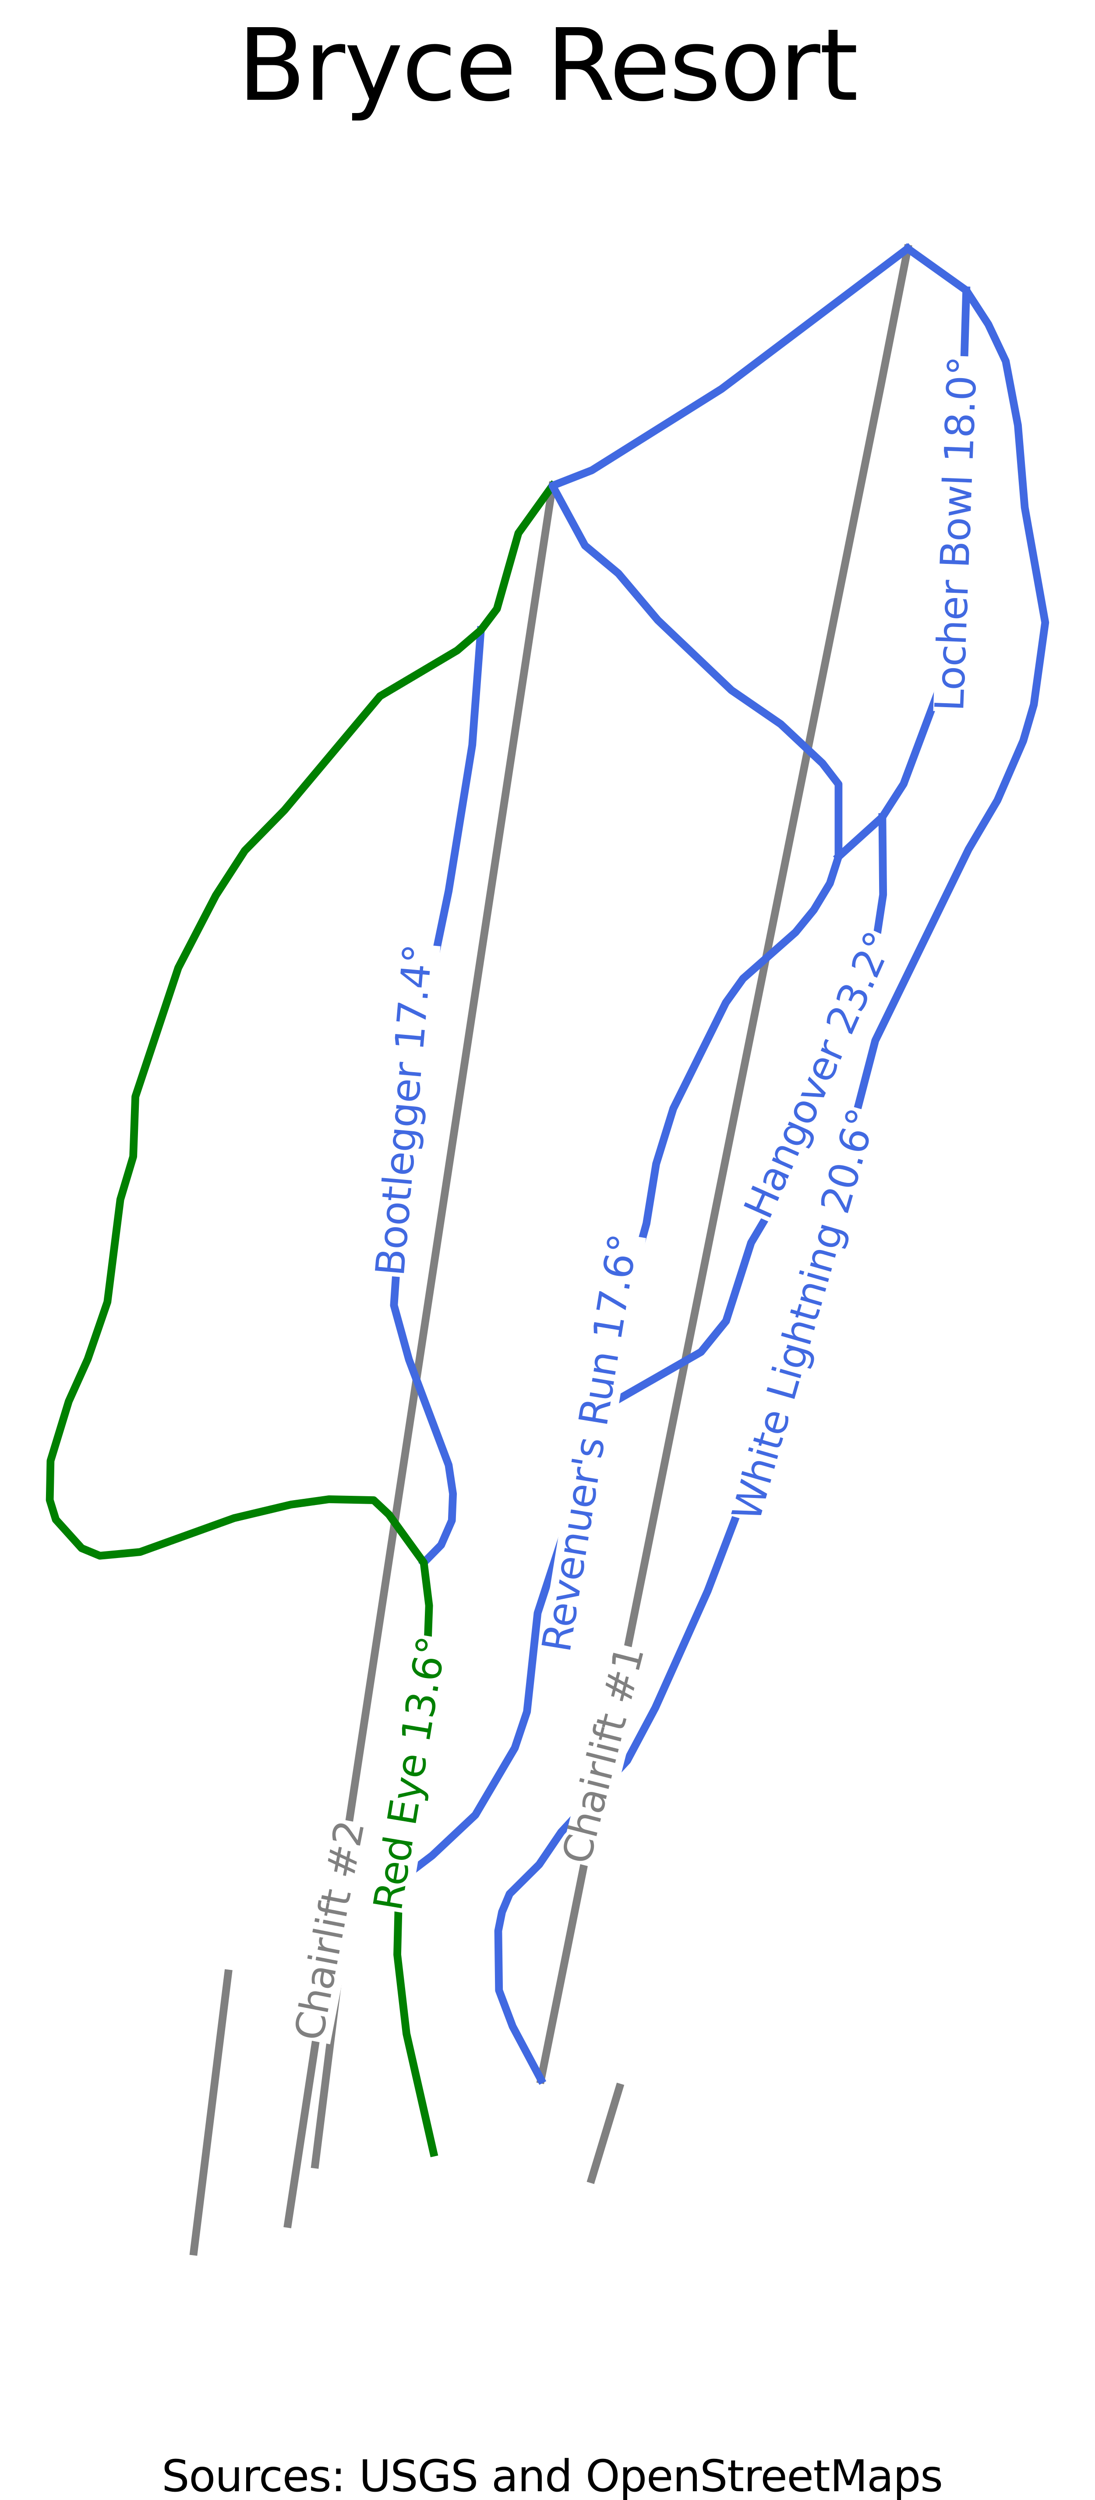 <?xml version="1.0" encoding="utf-8" standalone="no"?>
<!DOCTYPE svg PUBLIC "-//W3C//DTD SVG 1.1//EN"
  "http://www.w3.org/Graphics/SVG/1.1/DTD/svg11.dtd">
<svg height="128.462pt" version="1.1" viewBox="0 0 56.283 128.462" width="56.283pt" xmlns="http://www.w3.org/2000/svg" xmlns:xlink="http://www.w3.org/1999/xlink">
 <defs>
  <style type="text/css">*{stroke-linecap:butt;stroke-linejoin:round;}</style>
 </defs>
 <g id="figure_1">
  <g id="patch_1">
   <path d="M 0 128.462 
L 56.283 128.462 
L 56.283 0 
L 0 0 
z
" style="fill:#ffffff;"/>
  </g>
  <g id="axes_1">
   <g id="line2d_1">
    <path clip-path="url(#p8fbf21e9e8)" d="M 9.962 115.689 
L 10.403 112.119 
L 10.844 108.548 
L 11.285 104.978 
L 11.727 101.408 
" style="fill:none;stroke:#808080;stroke-linecap:square;stroke-width:0.4;"/>
   </g>
   <g id="line2d_2">
    <path clip-path="url(#p8fbf21e9e8)" d="M 16.199 111.22 
L 16.99 104.865 
L 17.78 98.51 
" style="fill:none;stroke:#808080;stroke-linecap:square;stroke-width:0.4;"/>
   </g>
   <g id="line2d_3">
    <path clip-path="url(#p8fbf21e9e8)" d="M 30.407 111.976 
L 31.836 107.265 
" style="fill:none;stroke:#808080;stroke-linecap:square;stroke-width:0.4;"/>
   </g>
   <g id="line2d_4">
    <path clip-path="url(#p8fbf21e9e8)" d="M 14.799 114.27 
L 15.553 109.325 
L 16.306 104.379 
L 17.09 99.233 
L 17.873 94.086 
L 18.723 88.501 
L 19.574 82.917 
L 20.274 78.317 
L 20.974 73.718 
L 21.674 69.119 
L 22.374 64.519 
L 22.966 60.636 
L 23.494 57.165 
L 24.023 53.694 
L 24.551 50.223 
L 25.079 46.752 
L 25.827 41.839 
L 26.575 36.926 
L 27.462 31.103 
L 28.398 24.957 
" style="fill:none;stroke:#808080;stroke-linecap:square;stroke-width:0.4;"/>
   </g>
   <g id="line2d_5">
    <path clip-path="url(#p8fbf21e9e8)" d="M 27.806 106.856 
L 28.203 104.878 
L 29.153 100.147 
L 30.102 95.416 
L 31.146 90.215 
L 32.19 85.013 
L 32.698 82.48 
L 33.53 78.335 
L 34.361 74.189 
L 35.139 70.313 
L 35.917 66.438 
L 36.693 62.569 
L 37.6 58.051 
L 38.507 53.534 
L 39.686 47.659 
L 40.865 41.785 
L 41.594 38.151 
L 42.323 34.517 
L 43.052 30.883 
L 43.781 27.25 
L 44.526 23.539 
L 45.271 19.828 
L 45.963 16.301 
L 46.656 12.773 
" style="fill:none;stroke:#808080;stroke-linecap:square;stroke-width:0.4;"/>
   </g>
   <g id="line2d_6">
    <path clip-path="url(#p8fbf21e9e8)" d="M 24.715 32.38 
L 24.605 33.856 
L 24.495 35.331 
L 24.384 36.807 
L 24.274 38.283 
L 23.971 40.157 
L 23.667 42.032 
L 23.364 43.907 
L 23.06 45.781 
L 22.805 47.013 
L 22.55 48.244 
L 22.295 49.475 
L 22.04 50.707 
L 21.785 51.938 
L 21.53 53.17 
L 21.275 54.401 
L 21.02 55.633 
L 20.923 57.062 
L 20.827 58.492 
L 20.731 59.922 
L 20.634 61.352 
L 20.538 62.781 
L 20.441 64.211 
L 20.345 65.641 
L 20.248 67.071 
L 20.634 68.466 
L 21.02 69.862 
L 21.53 71.217 
L 22.04 72.572 
L 22.55 73.926 
L 23.06 75.281 
L 23.282 76.759 
L 23.226 78.127 
L 22.675 79.386 
L 21.782 80.297 
" style="fill:none;stroke:#4169e1;stroke-linecap:square;stroke-width:0.4;"/>
   </g>
   <g id="line2d_7">
    <path clip-path="url(#p8fbf21e9e8)" d="M 45.352 41.983 
L 45.362 42.981 
L 45.372 43.98 
L 45.381 44.978 
L 45.391 45.976 
L 45.235 47.002 
L 45.079 48.028 
L 44.679 48.947 
L 44.28 49.866 
L 43.88 50.785 
L 43.481 51.705 
L 43.061 52.904 
L 42.642 54.104 
L 42.223 55.304 
L 41.804 56.503 
L 41.384 57.703 
L 40.965 58.903 
L 40.546 60.102 
L 40.127 61.302 
L 39.367 62.579 
L 38.607 63.856 
L 38.285 64.862 
L 37.963 65.869 
L 37.641 66.875 
L 37.319 67.881 
L 36.676 68.674 
L 36.033 69.468 
L 34.697 70.232 
L 33.362 70.996 
L 32.026 71.76 
L 30.691 72.525 
" style="fill:none;stroke:#4169e1;stroke-linecap:square;stroke-width:0.4;"/>
   </g>
   <g id="line2d_8">
    <path clip-path="url(#p8fbf21e9e8)" d="M 49.668 14.923 
L 49.637 15.966 
L 49.606 17.009 
L 49.575 18.052 
L 49.545 19.095 
L 49.514 20.138 
L 49.483 21.181 
L 49.452 22.224 
L 49.421 23.267 
L 49.39 24.31 
L 49.359 25.353 
L 49.328 26.396 
L 49.297 27.439 
L 49.266 28.482 
L 49.235 29.525 
L 49.205 30.568 
L 49.174 31.611 
L 48.93 32.608 
L 48.686 33.605 
L 48.443 34.602 
L 48.199 35.599 
L 47.761 36.769 
L 47.322 37.94 
L 46.883 39.11 
L 46.445 40.281 
L 45.898 41.132 
L 45.352 41.983 
L 44.226 43.001 
L 43.1 44.019 
" style="fill:none;stroke:#4169e1;stroke-linecap:square;stroke-width:0.4;"/>
   </g>
   <g id="line2d_9">
    <path clip-path="url(#p8fbf21e9e8)" d="M 28.398 24.957 
L 27.521 26.178 
L 26.645 27.398 
L 26.369 28.37 
L 26.093 29.341 
L 25.818 30.313 
L 25.542 31.285 
L 24.715 32.38 
L 23.502 33.42 
L 22.509 34.008 
L 21.516 34.597 
L 20.523 35.185 
L 19.53 35.773 
L 18.303 37.237 
L 17.076 38.701 
L 15.849 40.165 
L 14.622 41.629 
L 13.603 42.669 
L 12.583 43.709 
L 11.838 44.859 
L 11.094 46.008 
L 10.611 46.938 
L 10.128 47.869 
L 9.646 48.799 
L 9.163 49.73 
L 8.612 51.385 
L 8.061 53.041 
L 7.509 54.697 
L 6.958 56.352 
L 6.903 57.891 
L 6.847 59.429 
L 6.516 60.533 
L 6.185 61.636 
L 6.019 62.951 
L 5.853 64.267 
L 5.687 65.583 
L 5.521 66.899 
L 5.015 68.37 
L 4.508 69.84 
L 4.02 70.924 
L 3.533 72.007 
L 3.065 73.536 
L 2.597 75.064 
L 2.578 76.071 
L 2.558 77.077 
L 2.87 78.082 
L 3.533 78.818 
L 4.196 79.553 
L 5.132 79.94 
L 6.165 79.844 
L 7.199 79.747 
L 8.407 79.312 
L 9.616 78.876 
L 10.825 78.441 
L 12.034 78.006 
L 13.496 77.658 
L 14.958 77.31 
L 15.933 77.174 
L 16.908 77.038 
L 18.058 77.062 
L 19.208 77.086 
L 19.989 77.821 
L 20.885 79.059 
L 21.782 80.297 
L 21.919 81.4 
L 22.055 82.503 
L 21.997 84.09 
L 21.939 85.676 
L 21.761 87.046 
L 21.583 88.417 
L 21.405 89.787 
L 21.227 91.157 
L 21.049 92.528 
L 20.871 93.898 
L 20.693 95.268 
L 20.515 96.639 
L 20.467 98.538 
L 20.42 100.437 
L 20.538 101.453 
L 20.656 102.47 
L 20.774 103.486 
L 20.893 104.502 
L 21.24 106.029 
L 21.587 107.555 
L 21.934 109.081 
L 22.281 110.608 
" style="fill:none;stroke:#008000;stroke-linecap:square;stroke-width:0.4;"/>
   </g>
   <g id="line2d_10">
    <path clip-path="url(#p8fbf21e9e8)" d="M 46.656 12.773 
L 45.46 13.675 
L 44.264 14.576 
L 43.068 15.478 
L 41.872 16.379 
L 40.676 17.281 
L 39.48 18.182 
L 38.284 19.084 
L 37.088 19.985 
L 36.254 20.508 
L 35.421 21.03 
L 34.587 21.553 
L 33.754 22.075 
L 32.92 22.598 
L 32.087 23.12 
L 31.253 23.643 
L 30.42 24.165 
L 29.409 24.561 
L 28.398 24.957 
L 29.234 26.496 
L 30.069 28.035 
L 30.927 28.751 
L 31.785 29.467 
L 32.799 30.667 
L 33.812 31.867 
L 34.758 32.767 
L 35.704 33.666 
L 36.649 34.566 
L 37.595 35.466 
L 38.862 36.337 
L 40.129 37.208 
L 41.201 38.214 
L 42.274 39.221 
L 43.1 40.295 
L 43.1 42.157 
L 43.1 44.019 
L 42.658 45.387 
L 41.831 46.755 
L 40.893 47.903 
L 39.543 49.094 
L 38.192 50.284 
L 37.309 51.517 
L 36.634 52.878 
L 35.958 54.239 
L 35.283 55.601 
L 34.607 56.962 
L 34.166 58.385 
L 33.725 59.808 
L 33.476 61.34 
L 33.228 62.872 
L 32.853 64.219 
L 32.477 65.565 
L 32.102 66.912 
L 31.726 68.258 
L 31.467 69.325 
L 31.208 70.391 
L 30.95 71.458 
L 30.691 72.525 
L 30.479 74.179 
L 30.123 75.267 
L 29.767 76.356 
L 29.411 77.444 
L 29.056 78.532 
L 28.7 79.621 
L 28.344 80.709 
L 27.988 81.798 
L 27.633 82.886 
L 27.496 84.154 
L 27.359 85.421 
L 27.223 86.688 
L 27.086 87.956 
L 26.774 88.885 
L 26.462 89.814 
L 25.955 90.675 
L 25.449 91.536 
L 24.942 92.397 
L 24.435 93.258 
L 23.324 94.302 
L 22.212 95.347 
L 21.363 95.993 
L 20.515 96.639 
" style="fill:none;stroke:#4169e1;stroke-linecap:square;stroke-width:0.4;"/>
   </g>
   <g id="line2d_11">
    <path clip-path="url(#p8fbf21e9e8)" d="M 46.656 12.773 
L 48.162 13.848 
L 49.668 14.923 
L 50.234 15.793 
L 50.799 16.664 
L 51.248 17.612 
L 51.696 18.561 
L 52.008 20.206 
L 52.32 21.851 
L 52.408 22.905 
L 52.495 23.96 
L 52.583 25.015 
L 52.671 26.069 
L 52.934 27.549 
L 53.198 29.029 
L 53.461 30.51 
L 53.724 31.99 
L 53.578 33.044 
L 53.432 34.099 
L 53.285 35.154 
L 53.139 36.208 
L 52.594 38.066 
L 51.931 39.595 
L 51.268 41.123 
L 50.526 42.381 
L 49.785 43.639 
L 49.186 44.867 
L 48.586 46.096 
L 47.987 47.325 
L 47.387 48.554 
L 46.788 49.782 
L 46.188 51.011 
L 45.589 52.24 
L 44.989 53.469 
L 44.702 54.572 
L 44.414 55.675 
L 44.127 56.778 
L 43.839 57.881 
L 43.552 58.984 
L 43.264 60.087 
L 42.977 61.19 
L 42.689 62.293 
L 42.289 64.063 
L 41.889 65.834 
L 41.49 67.605 
L 41.09 69.375 
L 40.5 70.923 
L 39.91 72.471 
L 39.32 74.019 
L 38.73 75.566 
L 38.141 77.114 
L 37.551 78.662 
L 36.961 80.21 
L 36.371 81.758 
L 35.698 83.257 
L 35.026 84.757 
L 34.353 86.257 
L 33.681 87.756 
L 32.959 89.111 
L 32.238 90.465 
L 31.39 91.384 
L 30.541 92.304 
L 29.693 93.223 
L 28.845 94.142 
L 28.28 94.974 
L 27.714 95.806 
L 26.954 96.561 
L 26.194 97.316 
L 25.804 98.244 
L 25.609 99.212 
L 25.628 100.74 
L 25.648 102.269 
L 25.999 103.198 
L 26.35 104.127 
L 27.078 105.491 
L 27.806 106.856 
" style="fill:none;stroke:#4169e1;stroke-linecap:square;stroke-width:0.4;"/>
   </g>
   <g id="text_1">
    <g id="patch_2">
     <path d="M 16.969 105.044 
L 19.15 93.798 
L 17.21 93.421 
L 15.029 104.668 
z
" style="fill:#ffffff;"/>
    </g>
    <!-- Chairlift #2 -->
    <g style="fill:#808080;" transform="translate(16.544 104.941)rotate(-79.023)scale(0.02 -0.02)">
     <defs>
      <path d="M 4122 4306 
L 4122 3641 
Q 3803 3938 3442 4084 
Q 3081 4231 2675 4231 
Q 1875 4231 1450 3742 
Q 1025 3253 1025 2328 
Q 1025 1406 1450 917 
Q 1875 428 2675 428 
Q 3081 428 3442 575 
Q 3803 722 4122 1019 
L 4122 359 
Q 3791 134 3420 21 
Q 3050 -91 2638 -91 
Q 1578 -91 968 557 
Q 359 1206 359 2328 
Q 359 3453 968 4101 
Q 1578 4750 2638 4750 
Q 3056 4750 3426 4639 
Q 3797 4528 4122 4306 
z
" id="DejaVuSans-43" transform="scale(0.016)"/>
      <path d="M 3513 2113 
L 3513 0 
L 2938 0 
L 2938 2094 
Q 2938 2591 2744 2837 
Q 2550 3084 2163 3084 
Q 1697 3084 1428 2787 
Q 1159 2491 1159 1978 
L 1159 0 
L 581 0 
L 581 4863 
L 1159 4863 
L 1159 2956 
Q 1366 3272 1645 3428 
Q 1925 3584 2291 3584 
Q 2894 3584 3203 3211 
Q 3513 2838 3513 2113 
z
" id="DejaVuSans-68" transform="scale(0.016)"/>
      <path d="M 2194 1759 
Q 1497 1759 1228 1600 
Q 959 1441 959 1056 
Q 959 750 1161 570 
Q 1363 391 1709 391 
Q 2188 391 2477 730 
Q 2766 1069 2766 1631 
L 2766 1759 
L 2194 1759 
z
M 3341 1997 
L 3341 0 
L 2766 0 
L 2766 531 
Q 2569 213 2275 61 
Q 1981 -91 1556 -91 
Q 1019 -91 701 211 
Q 384 513 384 1019 
Q 384 1609 779 1909 
Q 1175 2209 1959 2209 
L 2766 2209 
L 2766 2266 
Q 2766 2663 2505 2880 
Q 2244 3097 1772 3097 
Q 1472 3097 1187 3025 
Q 903 2953 641 2809 
L 641 3341 
Q 956 3463 1253 3523 
Q 1550 3584 1831 3584 
Q 2591 3584 2966 3190 
Q 3341 2797 3341 1997 
z
" id="DejaVuSans-61" transform="scale(0.016)"/>
      <path d="M 603 3500 
L 1178 3500 
L 1178 0 
L 603 0 
L 603 3500 
z
M 603 4863 
L 1178 4863 
L 1178 4134 
L 603 4134 
L 603 4863 
z
" id="DejaVuSans-69" transform="scale(0.016)"/>
      <path d="M 2631 2963 
Q 2534 3019 2420 3045 
Q 2306 3072 2169 3072 
Q 1681 3072 1420 2755 
Q 1159 2438 1159 1844 
L 1159 0 
L 581 0 
L 581 3500 
L 1159 3500 
L 1159 2956 
Q 1341 3275 1631 3429 
Q 1922 3584 2338 3584 
Q 2397 3584 2469 3576 
Q 2541 3569 2628 3553 
L 2631 2963 
z
" id="DejaVuSans-72" transform="scale(0.016)"/>
      <path d="M 603 4863 
L 1178 4863 
L 1178 0 
L 603 0 
L 603 4863 
z
" id="DejaVuSans-6c" transform="scale(0.016)"/>
      <path d="M 2375 4863 
L 2375 4384 
L 1825 4384 
Q 1516 4384 1395 4259 
Q 1275 4134 1275 3809 
L 1275 3500 
L 2222 3500 
L 2222 3053 
L 1275 3053 
L 1275 0 
L 697 0 
L 697 3053 
L 147 3053 
L 147 3500 
L 697 3500 
L 697 3744 
Q 697 4328 969 4595 
Q 1241 4863 1831 4863 
L 2375 4863 
z
" id="DejaVuSans-66" transform="scale(0.016)"/>
      <path d="M 1172 4494 
L 1172 3500 
L 2356 3500 
L 2356 3053 
L 1172 3053 
L 1172 1153 
Q 1172 725 1289 603 
Q 1406 481 1766 481 
L 2356 481 
L 2356 0 
L 1766 0 
Q 1100 0 847 248 
Q 594 497 594 1153 
L 594 3053 
L 172 3053 
L 172 3500 
L 594 3500 
L 594 4494 
L 1172 4494 
z
" id="DejaVuSans-74" transform="scale(0.016)"/>
      <path id="DejaVuSans-20" transform="scale(0.016)"/>
      <path d="M 3272 2816 
L 2363 2816 
L 2100 1772 
L 3016 1772 
L 3272 2816 
z
M 2803 4594 
L 2478 3297 
L 3391 3297 
L 3719 4594 
L 4219 4594 
L 3897 3297 
L 4872 3297 
L 4872 2816 
L 3775 2816 
L 3519 1772 
L 4513 1772 
L 4513 1294 
L 3397 1294 
L 3072 0 
L 2572 0 
L 2894 1294 
L 1978 1294 
L 1656 0 
L 1153 0 
L 1478 1294 
L 494 1294 
L 494 1772 
L 1594 1772 
L 1856 2816 
L 850 2816 
L 850 3297 
L 1978 3297 
L 2297 4594 
L 2803 4594 
z
" id="DejaVuSans-23" transform="scale(0.016)"/>
      <path d="M 1228 531 
L 3431 531 
L 3431 0 
L 469 0 
L 469 531 
Q 828 903 1448 1529 
Q 2069 2156 2228 2338 
Q 2531 2678 2651 2914 
Q 2772 3150 2772 3378 
Q 2772 3750 2511 3984 
Q 2250 4219 1831 4219 
Q 1534 4219 1204 4116 
Q 875 4013 500 3803 
L 500 4441 
Q 881 4594 1212 4672 
Q 1544 4750 1819 4750 
Q 2544 4750 2975 4387 
Q 3406 4025 3406 3419 
Q 3406 3131 3298 2873 
Q 3191 2616 2906 2266 
Q 2828 2175 2409 1742 
Q 1991 1309 1228 531 
z
" id="DejaVuSans-32" transform="scale(0.016)"/>
     </defs>
     <use xlink:href="#DejaVuSans-43"/>
     <use x="69.824" xlink:href="#DejaVuSans-68"/>
     <use x="133.203" xlink:href="#DejaVuSans-61"/>
     <use x="194.482" xlink:href="#DejaVuSans-69"/>
     <use x="222.266" xlink:href="#DejaVuSans-72"/>
     <use x="263.379" xlink:href="#DejaVuSans-6c"/>
     <use x="291.162" xlink:href="#DejaVuSans-69"/>
     <use x="318.945" xlink:href="#DejaVuSans-66"/>
     <use x="352.4" xlink:href="#DejaVuSans-74"/>
     <use x="391.609" xlink:href="#DejaVuSans-20"/>
     <use x="423.396" xlink:href="#DejaVuSans-23"/>
     <use x="507.186" xlink:href="#DejaVuSans-32"/>
    </g>
   </g>
   <g id="text_2">
    <g id="patch_3">
     <path d="M 30.684 96.009 
L 33.522 84.91 
L 31.608 84.42 
L 28.77 95.519 
z
" style="fill:#ffffff;"/>
    </g>
    <!-- Chairlift #1 -->
    <g style="fill:#808080;" transform="translate(30.267 95.881)rotate(-75.659)scale(0.02 -0.02)">
     <defs>
      <path d="M 794 531 
L 1825 531 
L 1825 4091 
L 703 3866 
L 703 4441 
L 1819 4666 
L 2450 4666 
L 2450 531 
L 3481 531 
L 3481 0 
L 794 0 
L 794 531 
z
" id="DejaVuSans-31" transform="scale(0.016)"/>
     </defs>
     <use xlink:href="#DejaVuSans-43"/>
     <use x="69.824" xlink:href="#DejaVuSans-68"/>
     <use x="133.203" xlink:href="#DejaVuSans-61"/>
     <use x="194.482" xlink:href="#DejaVuSans-69"/>
     <use x="222.266" xlink:href="#DejaVuSans-72"/>
     <use x="263.379" xlink:href="#DejaVuSans-6c"/>
     <use x="291.162" xlink:href="#DejaVuSans-69"/>
     <use x="318.945" xlink:href="#DejaVuSans-66"/>
     <use x="352.4" xlink:href="#DejaVuSans-74"/>
     <use x="391.609" xlink:href="#DejaVuSans-20"/>
     <use x="423.396" xlink:href="#DejaVuSans-23"/>
     <use x="507.186" xlink:href="#DejaVuSans-31"/>
    </g>
   </g>
   <g id="text_3">
    <g id="patch_4">
     <path d="M 21.175 65.671 
L 22.64 48.623 
L 20.671 48.454 
L 19.207 65.502 
z
" style="fill:#ffffff;"/>
    </g>
    <!-- Bootlegger 17.4° -->
    <g style="fill:#4169e1;" transform="translate(20.743 65.614)rotate(-85.091)scale(0.02 -0.02)">
     <defs>
      <path d="M 1259 2228 
L 1259 519 
L 2272 519 
Q 2781 519 3026 730 
Q 3272 941 3272 1375 
Q 3272 1813 3026 2020 
Q 2781 2228 2272 2228 
L 1259 2228 
z
M 1259 4147 
L 1259 2741 
L 2194 2741 
Q 2656 2741 2882 2914 
Q 3109 3088 3109 3444 
Q 3109 3797 2882 3972 
Q 2656 4147 2194 4147 
L 1259 4147 
z
M 628 4666 
L 2241 4666 
Q 2963 4666 3353 4366 
Q 3744 4066 3744 3513 
Q 3744 3084 3544 2831 
Q 3344 2578 2956 2516 
Q 3422 2416 3680 2098 
Q 3938 1781 3938 1306 
Q 3938 681 3513 340 
Q 3088 0 2303 0 
L 628 0 
L 628 4666 
z
" id="DejaVuSans-42" transform="scale(0.016)"/>
      <path d="M 1959 3097 
Q 1497 3097 1228 2736 
Q 959 2375 959 1747 
Q 959 1119 1226 758 
Q 1494 397 1959 397 
Q 2419 397 2687 759 
Q 2956 1122 2956 1747 
Q 2956 2369 2687 2733 
Q 2419 3097 1959 3097 
z
M 1959 3584 
Q 2709 3584 3137 3096 
Q 3566 2609 3566 1747 
Q 3566 888 3137 398 
Q 2709 -91 1959 -91 
Q 1206 -91 779 398 
Q 353 888 353 1747 
Q 353 2609 779 3096 
Q 1206 3584 1959 3584 
z
" id="DejaVuSans-6f" transform="scale(0.016)"/>
      <path d="M 3597 1894 
L 3597 1613 
L 953 1613 
Q 991 1019 1311 708 
Q 1631 397 2203 397 
Q 2534 397 2845 478 
Q 3156 559 3463 722 
L 3463 178 
Q 3153 47 2828 -22 
Q 2503 -91 2169 -91 
Q 1331 -91 842 396 
Q 353 884 353 1716 
Q 353 2575 817 3079 
Q 1281 3584 2069 3584 
Q 2775 3584 3186 3129 
Q 3597 2675 3597 1894 
z
M 3022 2063 
Q 3016 2534 2758 2815 
Q 2500 3097 2075 3097 
Q 1594 3097 1305 2825 
Q 1016 2553 972 2059 
L 3022 2063 
z
" id="DejaVuSans-65" transform="scale(0.016)"/>
      <path d="M 2906 1791 
Q 2906 2416 2648 2759 
Q 2391 3103 1925 3103 
Q 1463 3103 1205 2759 
Q 947 2416 947 1791 
Q 947 1169 1205 825 
Q 1463 481 1925 481 
Q 2391 481 2648 825 
Q 2906 1169 2906 1791 
z
M 3481 434 
Q 3481 -459 3084 -895 
Q 2688 -1331 1869 -1331 
Q 1566 -1331 1297 -1286 
Q 1028 -1241 775 -1147 
L 775 -588 
Q 1028 -725 1275 -790 
Q 1522 -856 1778 -856 
Q 2344 -856 2625 -561 
Q 2906 -266 2906 331 
L 2906 616 
Q 2728 306 2450 153 
Q 2172 0 1784 0 
Q 1141 0 747 490 
Q 353 981 353 1791 
Q 353 2603 747 3093 
Q 1141 3584 1784 3584 
Q 2172 3584 2450 3431 
Q 2728 3278 2906 2969 
L 2906 3500 
L 3481 3500 
L 3481 434 
z
" id="DejaVuSans-67" transform="scale(0.016)"/>
      <path d="M 525 4666 
L 3525 4666 
L 3525 4397 
L 1831 0 
L 1172 0 
L 2766 4134 
L 525 4134 
L 525 4666 
z
" id="DejaVuSans-37" transform="scale(0.016)"/>
      <path d="M 684 794 
L 1344 794 
L 1344 0 
L 684 0 
L 684 794 
z
" id="DejaVuSans-2e" transform="scale(0.016)"/>
      <path d="M 2419 4116 
L 825 1625 
L 2419 1625 
L 2419 4116 
z
M 2253 4666 
L 3047 4666 
L 3047 1625 
L 3713 1625 
L 3713 1100 
L 3047 1100 
L 3047 0 
L 2419 0 
L 2419 1100 
L 313 1100 
L 313 1709 
L 2253 4666 
z
" id="DejaVuSans-34" transform="scale(0.016)"/>
      <path d="M 1600 4347 
Q 1350 4347 1178 4173 
Q 1006 4000 1006 3750 
Q 1006 3503 1178 3333 
Q 1350 3163 1600 3163 
Q 1850 3163 2022 3333 
Q 2194 3503 2194 3750 
Q 2194 3997 2020 4172 
Q 1847 4347 1600 4347 
z
M 1600 4750 
Q 1800 4750 1984 4673 
Q 2169 4597 2303 4453 
Q 2447 4313 2519 4134 
Q 2591 3956 2591 3750 
Q 2591 3338 2302 3052 
Q 2013 2766 1594 2766 
Q 1172 2766 890 3047 
Q 609 3328 609 3750 
Q 609 4169 896 4459 
Q 1184 4750 1600 4750 
z
" id="DejaVuSans-b0" transform="scale(0.016)"/>
     </defs>
     <use xlink:href="#DejaVuSans-42"/>
     <use x="68.604" xlink:href="#DejaVuSans-6f"/>
     <use x="129.785" xlink:href="#DejaVuSans-6f"/>
     <use x="190.967" xlink:href="#DejaVuSans-74"/>
     <use x="230.176" xlink:href="#DejaVuSans-6c"/>
     <use x="257.959" xlink:href="#DejaVuSans-65"/>
     <use x="319.482" xlink:href="#DejaVuSans-67"/>
     <use x="382.959" xlink:href="#DejaVuSans-67"/>
     <use x="446.436" xlink:href="#DejaVuSans-65"/>
     <use x="507.959" xlink:href="#DejaVuSans-72"/>
     <use x="549.072" xlink:href="#DejaVuSans-20"/>
     <use x="580.859" xlink:href="#DejaVuSans-31"/>
     <use x="644.482" xlink:href="#DejaVuSans-37"/>
     <use x="708.105" xlink:href="#DejaVuSans-2e"/>
     <use x="739.893" xlink:href="#DejaVuSans-34"/>
     <use x="803.516" xlink:href="#DejaVuSans-b0"/>
    </g>
   </g>
   <g id="text_4">
    <g id="patch_5">
     <path d="M 39.901 62.948 
L 46.349 48.462 
L 44.545 47.659 
L 38.097 62.145 
z
" style="fill:#ffffff;"/>
    </g>
    <!-- Hangover 23.2° -->
    <g style="fill:#4169e1;" transform="translate(39.511 62.752)rotate(-66.005)scale(0.02 -0.02)">
     <defs>
      <path d="M 628 4666 
L 1259 4666 
L 1259 2753 
L 3553 2753 
L 3553 4666 
L 4184 4666 
L 4184 0 
L 3553 0 
L 3553 2222 
L 1259 2222 
L 1259 0 
L 628 0 
L 628 4666 
z
" id="DejaVuSans-48" transform="scale(0.016)"/>
      <path d="M 3513 2113 
L 3513 0 
L 2938 0 
L 2938 2094 
Q 2938 2591 2744 2837 
Q 2550 3084 2163 3084 
Q 1697 3084 1428 2787 
Q 1159 2491 1159 1978 
L 1159 0 
L 581 0 
L 581 3500 
L 1159 3500 
L 1159 2956 
Q 1366 3272 1645 3428 
Q 1925 3584 2291 3584 
Q 2894 3584 3203 3211 
Q 3513 2838 3513 2113 
z
" id="DejaVuSans-6e" transform="scale(0.016)"/>
      <path d="M 191 3500 
L 800 3500 
L 1894 563 
L 2988 3500 
L 3597 3500 
L 2284 0 
L 1503 0 
L 191 3500 
z
" id="DejaVuSans-76" transform="scale(0.016)"/>
      <path d="M 2597 2516 
Q 3050 2419 3304 2112 
Q 3559 1806 3559 1356 
Q 3559 666 3084 287 
Q 2609 -91 1734 -91 
Q 1441 -91 1130 -33 
Q 819 25 488 141 
L 488 750 
Q 750 597 1062 519 
Q 1375 441 1716 441 
Q 2309 441 2620 675 
Q 2931 909 2931 1356 
Q 2931 1769 2642 2001 
Q 2353 2234 1838 2234 
L 1294 2234 
L 1294 2753 
L 1863 2753 
Q 2328 2753 2575 2939 
Q 2822 3125 2822 3475 
Q 2822 3834 2567 4026 
Q 2313 4219 1838 4219 
Q 1578 4219 1281 4162 
Q 984 4106 628 3988 
L 628 4550 
Q 988 4650 1302 4700 
Q 1616 4750 1894 4750 
Q 2613 4750 3031 4423 
Q 3450 4097 3450 3541 
Q 3450 3153 3228 2886 
Q 3006 2619 2597 2516 
z
" id="DejaVuSans-33" transform="scale(0.016)"/>
     </defs>
     <use xlink:href="#DejaVuSans-48"/>
     <use x="75.195" xlink:href="#DejaVuSans-61"/>
     <use x="136.475" xlink:href="#DejaVuSans-6e"/>
     <use x="199.854" xlink:href="#DejaVuSans-67"/>
     <use x="263.33" xlink:href="#DejaVuSans-6f"/>
     <use x="324.512" xlink:href="#DejaVuSans-76"/>
     <use x="383.691" xlink:href="#DejaVuSans-65"/>
     <use x="445.215" xlink:href="#DejaVuSans-72"/>
     <use x="486.328" xlink:href="#DejaVuSans-20"/>
     <use x="518.115" xlink:href="#DejaVuSans-32"/>
     <use x="581.738" xlink:href="#DejaVuSans-33"/>
     <use x="645.361" xlink:href="#DejaVuSans-2e"/>
     <use x="677.148" xlink:href="#DejaVuSans-32"/>
     <use x="740.771" xlink:href="#DejaVuSans-b0"/>
    </g>
   </g>
   <g id="text_5">
    <g id="patch_6">
     <path d="M 49.94 36.607 
L 50.629 18.346 
L 48.655 18.271 
L 47.966 36.533 
z
" style="fill:#ffffff;"/>
    </g>
    <!-- Locher Bowl 18.0° -->
    <g style="fill:#4169e1;" transform="translate(49.505 36.571)rotate(-87.838)scale(0.02 -0.02)">
     <defs>
      <path d="M 628 4666 
L 1259 4666 
L 1259 531 
L 3531 531 
L 3531 0 
L 628 0 
L 628 4666 
z
" id="DejaVuSans-4c" transform="scale(0.016)"/>
      <path d="M 3122 3366 
L 3122 2828 
Q 2878 2963 2633 3030 
Q 2388 3097 2138 3097 
Q 1578 3097 1268 2742 
Q 959 2388 959 1747 
Q 959 1106 1268 751 
Q 1578 397 2138 397 
Q 2388 397 2633 464 
Q 2878 531 3122 666 
L 3122 134 
Q 2881 22 2623 -34 
Q 2366 -91 2075 -91 
Q 1284 -91 818 406 
Q 353 903 353 1747 
Q 353 2603 823 3093 
Q 1294 3584 2113 3584 
Q 2378 3584 2631 3529 
Q 2884 3475 3122 3366 
z
" id="DejaVuSans-63" transform="scale(0.016)"/>
      <path d="M 269 3500 
L 844 3500 
L 1563 769 
L 2278 3500 
L 2956 3500 
L 3675 769 
L 4391 3500 
L 4966 3500 
L 4050 0 
L 3372 0 
L 2619 2869 
L 1863 0 
L 1184 0 
L 269 3500 
z
" id="DejaVuSans-77" transform="scale(0.016)"/>
      <path d="M 2034 2216 
Q 1584 2216 1326 1975 
Q 1069 1734 1069 1313 
Q 1069 891 1326 650 
Q 1584 409 2034 409 
Q 2484 409 2743 651 
Q 3003 894 3003 1313 
Q 3003 1734 2745 1975 
Q 2488 2216 2034 2216 
z
M 1403 2484 
Q 997 2584 770 2862 
Q 544 3141 544 3541 
Q 544 4100 942 4425 
Q 1341 4750 2034 4750 
Q 2731 4750 3128 4425 
Q 3525 4100 3525 3541 
Q 3525 3141 3298 2862 
Q 3072 2584 2669 2484 
Q 3125 2378 3379 2068 
Q 3634 1759 3634 1313 
Q 3634 634 3220 271 
Q 2806 -91 2034 -91 
Q 1263 -91 848 271 
Q 434 634 434 1313 
Q 434 1759 690 2068 
Q 947 2378 1403 2484 
z
M 1172 3481 
Q 1172 3119 1398 2916 
Q 1625 2713 2034 2713 
Q 2441 2713 2670 2916 
Q 2900 3119 2900 3481 
Q 2900 3844 2670 4047 
Q 2441 4250 2034 4250 
Q 1625 4250 1398 4047 
Q 1172 3844 1172 3481 
z
" id="DejaVuSans-38" transform="scale(0.016)"/>
      <path d="M 2034 4250 
Q 1547 4250 1301 3770 
Q 1056 3291 1056 2328 
Q 1056 1369 1301 889 
Q 1547 409 2034 409 
Q 2525 409 2770 889 
Q 3016 1369 3016 2328 
Q 3016 3291 2770 3770 
Q 2525 4250 2034 4250 
z
M 2034 4750 
Q 2819 4750 3233 4129 
Q 3647 3509 3647 2328 
Q 3647 1150 3233 529 
Q 2819 -91 2034 -91 
Q 1250 -91 836 529 
Q 422 1150 422 2328 
Q 422 3509 836 4129 
Q 1250 4750 2034 4750 
z
" id="DejaVuSans-30" transform="scale(0.016)"/>
     </defs>
     <use xlink:href="#DejaVuSans-4c"/>
     <use x="53.963" xlink:href="#DejaVuSans-6f"/>
     <use x="115.145" xlink:href="#DejaVuSans-63"/>
     <use x="170.125" xlink:href="#DejaVuSans-68"/>
     <use x="233.504" xlink:href="#DejaVuSans-65"/>
     <use x="295.027" xlink:href="#DejaVuSans-72"/>
     <use x="336.141" xlink:href="#DejaVuSans-20"/>
     <use x="367.928" xlink:href="#DejaVuSans-42"/>
     <use x="436.531" xlink:href="#DejaVuSans-6f"/>
     <use x="497.713" xlink:href="#DejaVuSans-77"/>
     <use x="579.5" xlink:href="#DejaVuSans-6c"/>
     <use x="607.283" xlink:href="#DejaVuSans-20"/>
     <use x="639.07" xlink:href="#DejaVuSans-31"/>
     <use x="702.693" xlink:href="#DejaVuSans-38"/>
     <use x="766.316" xlink:href="#DejaVuSans-2e"/>
     <use x="798.104" xlink:href="#DejaVuSans-30"/>
     <use x="861.727" xlink:href="#DejaVuSans-b0"/>
    </g>
   </g>
   <g id="text_6">
    <g id="patch_7">
     <path d="M 21.039 98.344 
L 23.363 84.293 
L 21.414 83.97 
L 19.09 98.022 
z
" style="fill:#ffffff;"/>
    </g>
    <!-- Red Eye 13.6° -->
    <g style="fill:#008000;" transform="translate(20.613 98.253)rotate(-80.609)scale(0.02 -0.02)">
     <defs>
      <path d="M 2841 2188 
Q 3044 2119 3236 1894 
Q 3428 1669 3622 1275 
L 4263 0 
L 3584 0 
L 2988 1197 
Q 2756 1666 2539 1819 
Q 2322 1972 1947 1972 
L 1259 1972 
L 1259 0 
L 628 0 
L 628 4666 
L 2053 4666 
Q 2853 4666 3247 4331 
Q 3641 3997 3641 3322 
Q 3641 2881 3436 2590 
Q 3231 2300 2841 2188 
z
M 1259 4147 
L 1259 2491 
L 2053 2491 
Q 2509 2491 2742 2702 
Q 2975 2913 2975 3322 
Q 2975 3731 2742 3939 
Q 2509 4147 2053 4147 
L 1259 4147 
z
" id="DejaVuSans-52" transform="scale(0.016)"/>
      <path d="M 2906 2969 
L 2906 4863 
L 3481 4863 
L 3481 0 
L 2906 0 
L 2906 525 
Q 2725 213 2448 61 
Q 2172 -91 1784 -91 
Q 1150 -91 751 415 
Q 353 922 353 1747 
Q 353 2572 751 3078 
Q 1150 3584 1784 3584 
Q 2172 3584 2448 3432 
Q 2725 3281 2906 2969 
z
M 947 1747 
Q 947 1113 1208 752 
Q 1469 391 1925 391 
Q 2381 391 2643 752 
Q 2906 1113 2906 1747 
Q 2906 2381 2643 2742 
Q 2381 3103 1925 3103 
Q 1469 3103 1208 2742 
Q 947 2381 947 1747 
z
" id="DejaVuSans-64" transform="scale(0.016)"/>
      <path d="M 628 4666 
L 3578 4666 
L 3578 4134 
L 1259 4134 
L 1259 2753 
L 3481 2753 
L 3481 2222 
L 1259 2222 
L 1259 531 
L 3634 531 
L 3634 0 
L 628 0 
L 628 4666 
z
" id="DejaVuSans-45" transform="scale(0.016)"/>
      <path d="M 2059 -325 
Q 1816 -950 1584 -1140 
Q 1353 -1331 966 -1331 
L 506 -1331 
L 506 -850 
L 844 -850 
Q 1081 -850 1212 -737 
Q 1344 -625 1503 -206 
L 1606 56 
L 191 3500 
L 800 3500 
L 1894 763 
L 2988 3500 
L 3597 3500 
L 2059 -325 
z
" id="DejaVuSans-79" transform="scale(0.016)"/>
      <path d="M 2113 2584 
Q 1688 2584 1439 2293 
Q 1191 2003 1191 1497 
Q 1191 994 1439 701 
Q 1688 409 2113 409 
Q 2538 409 2786 701 
Q 3034 994 3034 1497 
Q 3034 2003 2786 2293 
Q 2538 2584 2113 2584 
z
M 3366 4563 
L 3366 3988 
Q 3128 4100 2886 4159 
Q 2644 4219 2406 4219 
Q 1781 4219 1451 3797 
Q 1122 3375 1075 2522 
Q 1259 2794 1537 2939 
Q 1816 3084 2150 3084 
Q 2853 3084 3261 2657 
Q 3669 2231 3669 1497 
Q 3669 778 3244 343 
Q 2819 -91 2113 -91 
Q 1303 -91 875 529 
Q 447 1150 447 2328 
Q 447 3434 972 4092 
Q 1497 4750 2381 4750 
Q 2619 4750 2861 4703 
Q 3103 4656 3366 4563 
z
" id="DejaVuSans-36" transform="scale(0.016)"/>
     </defs>
     <use xlink:href="#DejaVuSans-52"/>
     <use x="64.982" xlink:href="#DejaVuSans-65"/>
     <use x="126.506" xlink:href="#DejaVuSans-64"/>
     <use x="189.982" xlink:href="#DejaVuSans-20"/>
     <use x="221.77" xlink:href="#DejaVuSans-45"/>
     <use x="284.953" xlink:href="#DejaVuSans-79"/>
     <use x="344.133" xlink:href="#DejaVuSans-65"/>
     <use x="405.656" xlink:href="#DejaVuSans-20"/>
     <use x="437.443" xlink:href="#DejaVuSans-31"/>
     <use x="501.066" xlink:href="#DejaVuSans-33"/>
     <use x="564.689" xlink:href="#DejaVuSans-2e"/>
     <use x="596.477" xlink:href="#DejaVuSans-36"/>
     <use x="660.1" xlink:href="#DejaVuSans-b0"/>
    </g>
   </g>
   <g id="text_7">
    <g id="patch_8">
     <path d="M 29.703 85.058 
L 33.204 63.618 
L 31.254 63.3 
L 27.753 84.739 
z
" style="fill:#ffffff;"/>
    </g>
    <!-- Revenuer's Run 17.6° -->
    <g style="fill:#4169e1;" transform="translate(29.276 84.968)rotate(-80.724)scale(0.02 -0.02)">
     <defs>
      <path d="M 544 1381 
L 544 3500 
L 1119 3500 
L 1119 1403 
Q 1119 906 1312 657 
Q 1506 409 1894 409 
Q 2359 409 2629 706 
Q 2900 1003 2900 1516 
L 2900 3500 
L 3475 3500 
L 3475 0 
L 2900 0 
L 2900 538 
Q 2691 219 2414 64 
Q 2138 -91 1772 -91 
Q 1169 -91 856 284 
Q 544 659 544 1381 
z
M 1991 3584 
L 1991 3584 
z
" id="DejaVuSans-75" transform="scale(0.016)"/>
      <path d="M 1147 4666 
L 1147 2931 
L 616 2931 
L 616 4666 
L 1147 4666 
z
" id="DejaVuSans-27" transform="scale(0.016)"/>
      <path d="M 2834 3397 
L 2834 2853 
Q 2591 2978 2328 3040 
Q 2066 3103 1784 3103 
Q 1356 3103 1142 2972 
Q 928 2841 928 2578 
Q 928 2378 1081 2264 
Q 1234 2150 1697 2047 
L 1894 2003 
Q 2506 1872 2764 1633 
Q 3022 1394 3022 966 
Q 3022 478 2636 193 
Q 2250 -91 1575 -91 
Q 1294 -91 989 -36 
Q 684 19 347 128 
L 347 722 
Q 666 556 975 473 
Q 1284 391 1588 391 
Q 1994 391 2212 530 
Q 2431 669 2431 922 
Q 2431 1156 2273 1281 
Q 2116 1406 1581 1522 
L 1381 1569 
Q 847 1681 609 1914 
Q 372 2147 372 2553 
Q 372 3047 722 3315 
Q 1072 3584 1716 3584 
Q 2034 3584 2315 3537 
Q 2597 3491 2834 3397 
z
" id="DejaVuSans-73" transform="scale(0.016)"/>
     </defs>
     <use xlink:href="#DejaVuSans-52"/>
     <use x="64.982" xlink:href="#DejaVuSans-65"/>
     <use x="126.506" xlink:href="#DejaVuSans-76"/>
     <use x="185.686" xlink:href="#DejaVuSans-65"/>
     <use x="247.209" xlink:href="#DejaVuSans-6e"/>
     <use x="310.588" xlink:href="#DejaVuSans-75"/>
     <use x="373.967" xlink:href="#DejaVuSans-65"/>
     <use x="435.49" xlink:href="#DejaVuSans-72"/>
     <use x="476.604" xlink:href="#DejaVuSans-27"/>
     <use x="504.094" xlink:href="#DejaVuSans-73"/>
     <use x="556.193" xlink:href="#DejaVuSans-20"/>
     <use x="587.98" xlink:href="#DejaVuSans-52"/>
     <use x="652.963" xlink:href="#DejaVuSans-75"/>
     <use x="716.342" xlink:href="#DejaVuSans-6e"/>
     <use x="779.721" xlink:href="#DejaVuSans-20"/>
     <use x="811.508" xlink:href="#DejaVuSans-31"/>
     <use x="875.131" xlink:href="#DejaVuSans-37"/>
     <use x="938.754" xlink:href="#DejaVuSans-2e"/>
     <use x="970.541" xlink:href="#DejaVuSans-36"/>
     <use x="1034.164" xlink:href="#DejaVuSans-b0"/>
    </g>
   </g>
   <g id="text_8">
    <g id="patch_9">
     <path d="M 39.408 78.416 
L 45.47 57.339 
L 43.571 56.793 
L 37.509 77.87 
z
" style="fill:#ffffff;"/>
    </g>
    <!-- White Lightning 20.6° -->
    <g style="fill:#4169e1;" transform="translate(38.994 78.276)rotate(-73.953)scale(0.02 -0.02)">
     <defs>
      <path d="M 213 4666 
L 850 4666 
L 1831 722 
L 2809 4666 
L 3519 4666 
L 4500 722 
L 5478 4666 
L 6119 4666 
L 4947 0 
L 4153 0 
L 3169 4050 
L 2175 0 
L 1381 0 
L 213 4666 
z
" id="DejaVuSans-57" transform="scale(0.016)"/>
     </defs>
     <use xlink:href="#DejaVuSans-57"/>
     <use x="98.877" xlink:href="#DejaVuSans-68"/>
     <use x="162.256" xlink:href="#DejaVuSans-69"/>
     <use x="190.039" xlink:href="#DejaVuSans-74"/>
     <use x="229.248" xlink:href="#DejaVuSans-65"/>
     <use x="290.771" xlink:href="#DejaVuSans-20"/>
     <use x="322.559" xlink:href="#DejaVuSans-4c"/>
     <use x="378.271" xlink:href="#DejaVuSans-69"/>
     <use x="406.055" xlink:href="#DejaVuSans-67"/>
     <use x="469.531" xlink:href="#DejaVuSans-68"/>
     <use x="532.91" xlink:href="#DejaVuSans-74"/>
     <use x="572.119" xlink:href="#DejaVuSans-6e"/>
     <use x="635.498" xlink:href="#DejaVuSans-69"/>
     <use x="663.281" xlink:href="#DejaVuSans-6e"/>
     <use x="726.66" xlink:href="#DejaVuSans-67"/>
     <use x="790.137" xlink:href="#DejaVuSans-20"/>
     <use x="821.924" xlink:href="#DejaVuSans-32"/>
     <use x="885.547" xlink:href="#DejaVuSans-30"/>
     <use x="949.17" xlink:href="#DejaVuSans-2e"/>
     <use x="980.957" xlink:href="#DejaVuSans-36"/>
     <use x="1044.58" xlink:href="#DejaVuSans-b0"/>
    </g>
   </g>
   <g id="text_9">
    <!-- Bryce Resort -->
    <g transform="translate(12.209 5.128)scale(0.05 -0.05)">
     <use xlink:href="#DejaVuSans-42"/>
     <use x="68.604" xlink:href="#DejaVuSans-72"/>
     <use x="109.717" xlink:href="#DejaVuSans-79"/>
     <use x="168.896" xlink:href="#DejaVuSans-63"/>
     <use x="223.877" xlink:href="#DejaVuSans-65"/>
     <use x="285.4" xlink:href="#DejaVuSans-20"/>
     <use x="317.188" xlink:href="#DejaVuSans-52"/>
     <use x="382.17" xlink:href="#DejaVuSans-65"/>
     <use x="443.693" xlink:href="#DejaVuSans-73"/>
     <use x="495.793" xlink:href="#DejaVuSans-6f"/>
     <use x="556.975" xlink:href="#DejaVuSans-72"/>
     <use x="598.088" xlink:href="#DejaVuSans-74"/>
    </g>
   </g>
  </g>
  <g id="text_10">
   <!-- Sources: USGS and OpenStreetMaps -->
   <g transform="translate(8.311 128.01)scale(0.022 -0.022)">
    <defs>
     <path d="M 3425 4513 
L 3425 3897 
Q 3066 4069 2747 4153 
Q 2428 4238 2131 4238 
Q 1616 4238 1336 4038 
Q 1056 3838 1056 3469 
Q 1056 3159 1242 3001 
Q 1428 2844 1947 2747 
L 2328 2669 
Q 3034 2534 3370 2195 
Q 3706 1856 3706 1288 
Q 3706 609 3251 259 
Q 2797 -91 1919 -91 
Q 1588 -91 1214 -16 
Q 841 59 441 206 
L 441 856 
Q 825 641 1194 531 
Q 1563 422 1919 422 
Q 2459 422 2753 634 
Q 3047 847 3047 1241 
Q 3047 1584 2836 1778 
Q 2625 1972 2144 2069 
L 1759 2144 
Q 1053 2284 737 2584 
Q 422 2884 422 3419 
Q 422 4038 858 4394 
Q 1294 4750 2059 4750 
Q 2388 4750 2728 4690 
Q 3069 4631 3425 4513 
z
" id="DejaVuSans-53" transform="scale(0.016)"/>
     <path d="M 750 794 
L 1409 794 
L 1409 0 
L 750 0 
L 750 794 
z
M 750 3309 
L 1409 3309 
L 1409 2516 
L 750 2516 
L 750 3309 
z
" id="DejaVuSans-3a" transform="scale(0.016)"/>
     <path d="M 556 4666 
L 1191 4666 
L 1191 1831 
Q 1191 1081 1462 751 
Q 1734 422 2344 422 
Q 2950 422 3222 751 
Q 3494 1081 3494 1831 
L 3494 4666 
L 4128 4666 
L 4128 1753 
Q 4128 841 3676 375 
Q 3225 -91 2344 -91 
Q 1459 -91 1007 375 
Q 556 841 556 1753 
L 556 4666 
z
" id="DejaVuSans-55" transform="scale(0.016)"/>
     <path d="M 3809 666 
L 3809 1919 
L 2778 1919 
L 2778 2438 
L 4434 2438 
L 4434 434 
Q 4069 175 3628 42 
Q 3188 -91 2688 -91 
Q 1594 -91 976 548 
Q 359 1188 359 2328 
Q 359 3472 976 4111 
Q 1594 4750 2688 4750 
Q 3144 4750 3555 4637 
Q 3966 4525 4313 4306 
L 4313 3634 
Q 3963 3931 3569 4081 
Q 3175 4231 2741 4231 
Q 1884 4231 1454 3753 
Q 1025 3275 1025 2328 
Q 1025 1384 1454 906 
Q 1884 428 2741 428 
Q 3075 428 3337 486 
Q 3600 544 3809 666 
z
" id="DejaVuSans-47" transform="scale(0.016)"/>
     <path d="M 2522 4238 
Q 1834 4238 1429 3725 
Q 1025 3213 1025 2328 
Q 1025 1447 1429 934 
Q 1834 422 2522 422 
Q 3209 422 3611 934 
Q 4013 1447 4013 2328 
Q 4013 3213 3611 3725 
Q 3209 4238 2522 4238 
z
M 2522 4750 
Q 3503 4750 4090 4092 
Q 4678 3434 4678 2328 
Q 4678 1225 4090 567 
Q 3503 -91 2522 -91 
Q 1538 -91 948 565 
Q 359 1222 359 2328 
Q 359 3434 948 4092 
Q 1538 4750 2522 4750 
z
" id="DejaVuSans-4f" transform="scale(0.016)"/>
     <path d="M 1159 525 
L 1159 -1331 
L 581 -1331 
L 581 3500 
L 1159 3500 
L 1159 2969 
Q 1341 3281 1617 3432 
Q 1894 3584 2278 3584 
Q 2916 3584 3314 3078 
Q 3713 2572 3713 1747 
Q 3713 922 3314 415 
Q 2916 -91 2278 -91 
Q 1894 -91 1617 61 
Q 1341 213 1159 525 
z
M 3116 1747 
Q 3116 2381 2855 2742 
Q 2594 3103 2138 3103 
Q 1681 3103 1420 2742 
Q 1159 2381 1159 1747 
Q 1159 1113 1420 752 
Q 1681 391 2138 391 
Q 2594 391 2855 752 
Q 3116 1113 3116 1747 
z
" id="DejaVuSans-70" transform="scale(0.016)"/>
     <path d="M 628 4666 
L 1569 4666 
L 2759 1491 
L 3956 4666 
L 4897 4666 
L 4897 0 
L 4281 0 
L 4281 4097 
L 3078 897 
L 2444 897 
L 1241 4097 
L 1241 0 
L 628 0 
L 628 4666 
z
" id="DejaVuSans-4d" transform="scale(0.016)"/>
    </defs>
    <use xlink:href="#DejaVuSans-53"/>
    <use x="63.477" xlink:href="#DejaVuSans-6f"/>
    <use x="124.658" xlink:href="#DejaVuSans-75"/>
    <use x="188.037" xlink:href="#DejaVuSans-72"/>
    <use x="226.9" xlink:href="#DejaVuSans-63"/>
    <use x="281.881" xlink:href="#DejaVuSans-65"/>
    <use x="343.404" xlink:href="#DejaVuSans-73"/>
    <use x="395.504" xlink:href="#DejaVuSans-3a"/>
    <use x="429.195" xlink:href="#DejaVuSans-20"/>
    <use x="460.982" xlink:href="#DejaVuSans-55"/>
    <use x="534.176" xlink:href="#DejaVuSans-53"/>
    <use x="597.652" xlink:href="#DejaVuSans-47"/>
    <use x="675.143" xlink:href="#DejaVuSans-53"/>
    <use x="738.619" xlink:href="#DejaVuSans-20"/>
    <use x="770.406" xlink:href="#DejaVuSans-61"/>
    <use x="831.686" xlink:href="#DejaVuSans-6e"/>
    <use x="895.064" xlink:href="#DejaVuSans-64"/>
    <use x="958.541" xlink:href="#DejaVuSans-20"/>
    <use x="990.328" xlink:href="#DejaVuSans-4f"/>
    <use x="1069.039" xlink:href="#DejaVuSans-70"/>
    <use x="1132.516" xlink:href="#DejaVuSans-65"/>
    <use x="1194.039" xlink:href="#DejaVuSans-6e"/>
    <use x="1257.418" xlink:href="#DejaVuSans-53"/>
    <use x="1320.895" xlink:href="#DejaVuSans-74"/>
    <use x="1360.104" xlink:href="#DejaVuSans-72"/>
    <use x="1398.967" xlink:href="#DejaVuSans-65"/>
    <use x="1460.49" xlink:href="#DejaVuSans-65"/>
    <use x="1522.014" xlink:href="#DejaVuSans-74"/>
    <use x="1561.223" xlink:href="#DejaVuSans-4d"/>
    <use x="1647.502" xlink:href="#DejaVuSans-61"/>
    <use x="1708.781" xlink:href="#DejaVuSans-70"/>
    <use x="1772.258" xlink:href="#DejaVuSans-73"/>
   </g>
  </g>
 </g>
 <defs>
  <clipPath id="p8fbf21e9e8">
   <rect height="113.207" width="56.283" x="0" y="7.628"/>
  </clipPath>
 </defs>
</svg>

